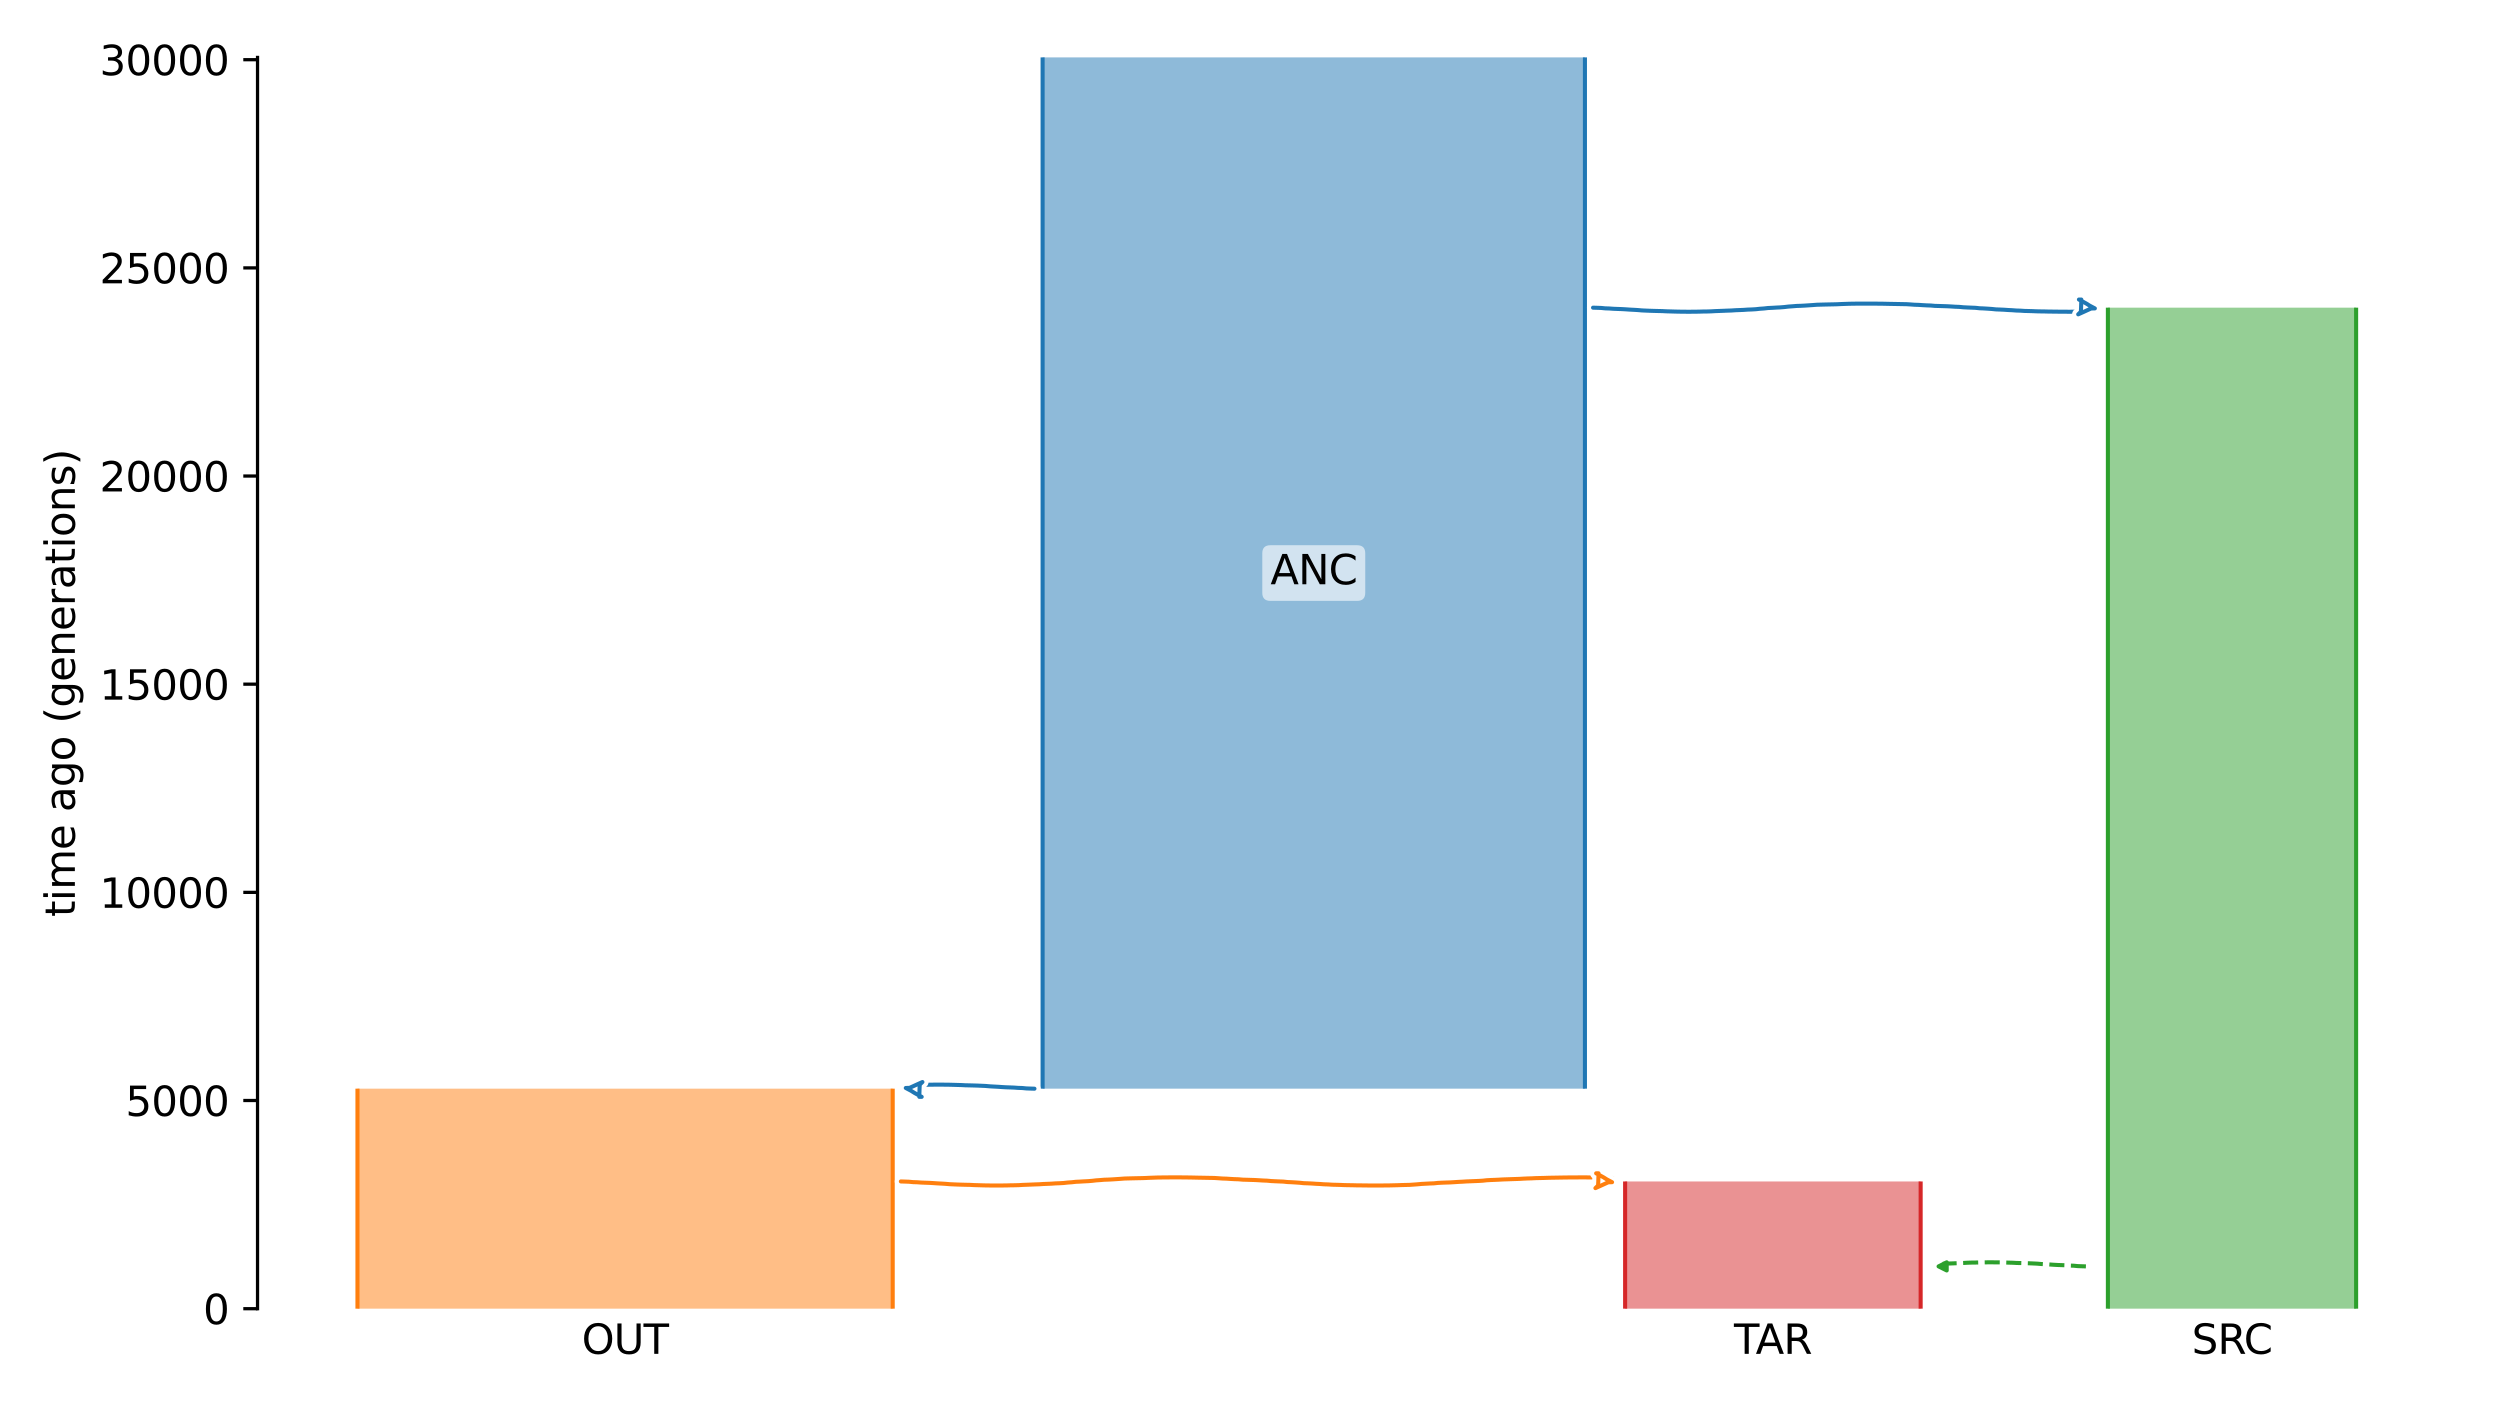 <?xml version="1.0" encoding="utf-8" standalone="no"?>
<!DOCTYPE svg PUBLIC "-//W3C//DTD SVG 1.1//EN"
  "http://www.w3.org/Graphics/SVG/1.1/DTD/svg11.dtd">
<svg xmlns:xlink="http://www.w3.org/1999/xlink" width="614.4pt" height="345.6pt" viewBox="0 0 614.4 345.6" xmlns="http://www.w3.org/2000/svg" version="1.1">
 <defs>
  <style type="text/css">*{stroke-linejoin: round; stroke-linecap: butt}</style>
 </defs>
 <g id="figure_1">
  <g id="patch_1">
   <path d="M 0 345.6 
L 614.4 345.6 
L 614.4 0 
L 0 0 
z
" style="fill: #ffffff"/>
  </g>
  <g id="axes_1">
   <g id="patch_2">
    <path d="M 63.291 321.622 
L 603.6 321.622 
L 603.6 14.112 
L 63.291 14.112 
z
" style="fill: #ffffff"/>
   </g>
   <path d="M 512.631 311.227 
L 511.631 311.195 
L 510.631 311.158 
L 509.631 311.06 
L 508.631 311.028 
L 507.631 310.954 
L 506.631 310.916 
L 505.631 310.88 
L 504.631 310.823 
L 503.631 310.752 
L 502.631 310.7 
L 501.631 310.641 
L 500.631 310.553 
L 499.631 310.507 
L 498.631 310.464 
L 497.631 310.434 
L 496.631 310.408 
L 495.631 310.387 
L 494.631 310.332 
L 493.631 310.304 
L 492.631 310.275 
L 491.631 310.249 
L 490.631 310.238 
L 489.631 310.228 
L 488.631 310.228 
L 487.631 310.238 
L 486.631 310.249 
L 485.631 310.28 
L 484.631 310.292 
L 483.631 310.322 
L 482.631 310.381 
L 481.631 310.419 
L 480.631 310.458 
L 479.631 310.5 
L 478.631 310.533 
L 477.423 310.6 
" clip-path="url(#pa17baeffb1)" style="fill: none; stroke-dasharray: 3.7,1.6; stroke-dashoffset: 0; stroke: #2ca02c"/>
   <g id="patch_3">
    <path d="M 256.23 14.112 
L 256.23 267.558 
M 389.512 14.112 
L 389.512 267.558 
" clip-path="url(#pa17baeffb1)" style="fill: none; stroke: #ffffff; stroke-width: 3; stroke-linejoin: miter"/>
    <path d="M 256.23 14.112 
L 256.23 267.558 
M 389.512 14.112 
L 389.512 267.558 
" clip-path="url(#pa17baeffb1)" style="fill: none; stroke: #1f77b4; stroke-linejoin: miter"/>
    <g id="PolyCollection_1">
     <path d="M 389.512 14.112 
L 256.23 14.112 
L 256.23 267.558 
L 389.512 267.558 
L 389.512 267.558 
L 389.512 14.112 
z
" clip-path="url(#pa17baeffb1)" style="fill: #1f77b4; fill-opacity: 0.5"/>
    </g>
    <g id="patch_4">
     <path d="M 87.85 267.558 
L 87.85 321.622 
M 219.393 267.558 
L 219.393 321.622 
" clip-path="url(#pa17baeffb1)" style="fill: none; stroke: #ffffff; stroke-width: 3; stroke-linejoin: miter"/>
     <path d="M 87.85 267.558 
L 87.85 321.622 
M 219.393 267.558 
L 219.393 321.622 
" clip-path="url(#pa17baeffb1)" style="fill: none; stroke: #ff7f0e; stroke-linejoin: miter"/>
     <g id="PolyCollection_2">
      <path d="M 219.393 267.558 
L 87.85 267.558 
L 87.85 321.622 
L 219.393 321.622 
L 219.393 321.622 
L 219.393 267.558 
z
" clip-path="url(#pa17baeffb1)" style="fill: #ff7f0e; fill-opacity: 0.5"/>
     </g>
     <g id="patch_5">
      <path d="M 518.034 75.614 
L 518.034 321.622 
M 579.04 75.614 
L 579.04 321.622 
" clip-path="url(#pa17baeffb1)" style="fill: none; stroke: #ffffff; stroke-width: 3; stroke-linejoin: miter"/>
      <path d="M 518.034 75.614 
L 518.034 321.622 
M 579.04 75.614 
L 579.04 321.622 
" clip-path="url(#pa17baeffb1)" style="fill: none; stroke: #2ca02c; stroke-linejoin: miter"/>
      <g id="PolyCollection_3">
       <path d="M 579.04 75.614 
L 518.034 75.614 
L 518.034 321.622 
L 579.04 321.622 
L 579.04 321.622 
L 579.04 75.614 
z
" clip-path="url(#pa17baeffb1)" style="fill: #2ca02c; fill-opacity: 0.5"/>
      </g>
      <g id="patch_6">
       <path d="M 399.389 290.354 
L 399.389 321.622 
M 472.019 290.354 
L 472.019 321.622 
" clip-path="url(#pa17baeffb1)" style="fill: none; stroke: #ffffff; stroke-width: 3; stroke-linejoin: miter"/>
       <path d="M 399.389 290.354 
L 399.389 321.622 
M 472.019 290.354 
L 472.019 321.622 
" clip-path="url(#pa17baeffb1)" style="fill: none; stroke: #d62728; stroke-linejoin: miter"/>
       <g id="PolyCollection_4">
        <path d="M 472.019 290.354 
L 399.389 290.354 
L 399.389 321.622 
L 472.019 321.622 
L 472.019 321.622 
L 472.019 290.354 
z
" clip-path="url(#pa17baeffb1)" style="fill: #d62728; fill-opacity: 0.5"/>
       </g>
       <g id="matplotlib.axis_1">
        <g id="xtick_1">
         <g id="line2d_1"/>
         <g id="text_1">
          <!-- OUT -->
          <g transform="translate(142.972 332.72) scale(0.1 -0.1)">
           <defs>
            <path id="DejaVuSans-4f" d="M 2522 4238 
Q 1834 4238 1429 3725 
Q 1025 3213 1025 2328 
Q 1025 1447 1429 934 
Q 1834 422 2522 422 
Q 3209 422 3611 934 
Q 4013 1447 4013 2328 
Q 4013 3213 3611 3725 
Q 3209 4238 2522 4238 
z
M 2522 4750 
Q 3503 4750 4090 4092 
Q 4678 3434 4678 2328 
Q 4678 1225 4090 567 
Q 3503 -91 2522 -91 
Q 1538 -91 948 565 
Q 359 1222 359 2328 
Q 359 3434 948 4092 
Q 1538 4750 2522 4750 
z
" transform="scale(0.016)"/>
            <path id="DejaVuSans-55" d="M 556 4666 
L 1191 4666 
L 1191 1831 
Q 1191 1081 1462 751 
Q 1734 422 2344 422 
Q 2950 422 3222 751 
Q 3494 1081 3494 1831 
L 3494 4666 
L 4128 4666 
L 4128 1753 
Q 4128 841 3676 375 
Q 3225 -91 2344 -91 
Q 1459 -91 1007 375 
Q 556 841 556 1753 
L 556 4666 
z
" transform="scale(0.016)"/>
            <path id="DejaVuSans-54" d="M -19 4666 
L 3928 4666 
L 3928 4134 
L 2272 4134 
L 2272 0 
L 1638 0 
L 1638 4134 
L -19 4134 
L -19 4666 
z
" transform="scale(0.016)"/>
           </defs>
           <use xlink:href="#DejaVuSans-4f"/>
           <use xlink:href="#DejaVuSans-55" x="78.711"/>
           <use xlink:href="#DejaVuSans-54" x="151.904"/>
          </g>
         </g>
        </g>
        <g id="xtick_2">
         <g id="line2d_2"/>
         <g id="text_2">
          <!-- SRC -->
          <g transform="translate(538.648 332.72) scale(0.1 -0.1)">
           <defs>
            <path id="DejaVuSans-53" d="M 3425 4513 
L 3425 3897 
Q 3066 4069 2747 4153 
Q 2428 4238 2131 4238 
Q 1616 4238 1336 4038 
Q 1056 3838 1056 3469 
Q 1056 3159 1242 3001 
Q 1428 2844 1947 2747 
L 2328 2669 
Q 3034 2534 3370 2195 
Q 3706 1856 3706 1288 
Q 3706 609 3251 259 
Q 2797 -91 1919 -91 
Q 1588 -91 1214 -16 
Q 841 59 441 206 
L 441 856 
Q 825 641 1194 531 
Q 1563 422 1919 422 
Q 2459 422 2753 634 
Q 3047 847 3047 1241 
Q 3047 1584 2836 1778 
Q 2625 1972 2144 2069 
L 1759 2144 
Q 1053 2284 737 2584 
Q 422 2884 422 3419 
Q 422 4038 858 4394 
Q 1294 4750 2059 4750 
Q 2388 4750 2728 4690 
Q 3069 4631 3425 4513 
z
" transform="scale(0.016)"/>
            <path id="DejaVuSans-52" d="M 2841 2188 
Q 3044 2119 3236 1894 
Q 3428 1669 3622 1275 
L 4263 0 
L 3584 0 
L 2988 1197 
Q 2756 1666 2539 1819 
Q 2322 1972 1947 1972 
L 1259 1972 
L 1259 0 
L 628 0 
L 628 4666 
L 2053 4666 
Q 2853 4666 3247 4331 
Q 3641 3997 3641 3322 
Q 3641 2881 3436 2590 
Q 3231 2300 2841 2188 
z
M 1259 4147 
L 1259 2491 
L 2053 2491 
Q 2509 2491 2742 2702 
Q 2975 2913 2975 3322 
Q 2975 3731 2742 3939 
Q 2509 4147 2053 4147 
L 1259 4147 
z
" transform="scale(0.016)"/>
            <path id="DejaVuSans-43" d="M 4122 4306 
L 4122 3641 
Q 3803 3938 3442 4084 
Q 3081 4231 2675 4231 
Q 1875 4231 1450 3742 
Q 1025 3253 1025 2328 
Q 1025 1406 1450 917 
Q 1875 428 2675 428 
Q 3081 428 3442 575 
Q 3803 722 4122 1019 
L 4122 359 
Q 3791 134 3420 21 
Q 3050 -91 2638 -91 
Q 1578 -91 968 557 
Q 359 1206 359 2328 
Q 359 3453 968 4101 
Q 1578 4750 2638 4750 
Q 3056 4750 3426 4639 
Q 3797 4528 4122 4306 
z
" transform="scale(0.016)"/>
           </defs>
           <use xlink:href="#DejaVuSans-53"/>
           <use xlink:href="#DejaVuSans-52" x="63.477"/>
           <use xlink:href="#DejaVuSans-43" x="127.959"/>
          </g>
         </g>
        </g>
        <g id="xtick_3">
         <g id="line2d_3"/>
         <g id="text_3">
          <!-- TAR -->
          <g transform="translate(426.143 332.72) scale(0.1 -0.1)">
           <defs>
            <path id="DejaVuSans-41" d="M 2188 4044 
L 1331 1722 
L 3047 1722 
L 2188 4044 
z
M 1831 4666 
L 2547 4666 
L 4325 0 
L 3669 0 
L 3244 1197 
L 1141 1197 
L 716 0 
L 50 0 
L 1831 4666 
z
" transform="scale(0.016)"/>
           </defs>
           <use xlink:href="#DejaVuSans-54"/>
           <use xlink:href="#DejaVuSans-41" x="53.334"/>
           <use xlink:href="#DejaVuSans-52" x="121.742"/>
          </g>
         </g>
        </g>
       </g>
       <g id="matplotlib.axis_2">
        <g id="ytick_1">
         <g id="line2d_4">
          <defs>
           <path id="mc7b72ada3c" d="M 0 0 
L -3.5 0 
" style="stroke: #000000; stroke-width: 0.8"/>
          </defs>
          <g>
           <use xlink:href="#mc7b72ada3c" x="63.291" y="321.622" style="stroke: #000000; stroke-width: 0.8"/>
          </g>
         </g>
         <g id="text_4">
          <!-- 0 -->
          <g transform="translate(49.928 325.421) scale(0.1 -0.1)">
           <defs>
            <path id="DejaVuSans-30" d="M 2034 4250 
Q 1547 4250 1301 3770 
Q 1056 3291 1056 2328 
Q 1056 1369 1301 889 
Q 1547 409 2034 409 
Q 2525 409 2770 889 
Q 3016 1369 3016 2328 
Q 3016 3291 2770 3770 
Q 2525 4250 2034 4250 
z
M 2034 4750 
Q 2819 4750 3233 4129 
Q 3647 3509 3647 2328 
Q 3647 1150 3233 529 
Q 2819 -91 2034 -91 
Q 1250 -91 836 529 
Q 422 1150 422 2328 
Q 422 3509 836 4129 
Q 1250 4750 2034 4750 
z
" transform="scale(0.016)"/>
           </defs>
           <use xlink:href="#DejaVuSans-30"/>
          </g>
         </g>
        </g>
        <g id="ytick_2">
         <g id="line2d_5">
          <g>
           <use xlink:href="#mc7b72ada3c" x="63.291" y="270.464" style="stroke: #000000; stroke-width: 0.8"/>
          </g>
         </g>
         <g id="text_5">
          <!-- 5000 -->
          <g transform="translate(30.841 274.263) scale(0.1 -0.1)">
           <defs>
            <path id="DejaVuSans-35" d="M 691 4666 
L 3169 4666 
L 3169 4134 
L 1269 4134 
L 1269 2991 
Q 1406 3038 1543 3061 
Q 1681 3084 1819 3084 
Q 2600 3084 3056 2656 
Q 3513 2228 3513 1497 
Q 3513 744 3044 326 
Q 2575 -91 1722 -91 
Q 1428 -91 1123 -41 
Q 819 9 494 109 
L 494 744 
Q 775 591 1075 516 
Q 1375 441 1709 441 
Q 2250 441 2565 725 
Q 2881 1009 2881 1497 
Q 2881 1984 2565 2268 
Q 2250 2553 1709 2553 
Q 1456 2553 1204 2497 
Q 953 2441 691 2322 
L 691 4666 
z
" transform="scale(0.016)"/>
           </defs>
           <use xlink:href="#DejaVuSans-35"/>
           <use xlink:href="#DejaVuSans-30" x="63.623"/>
           <use xlink:href="#DejaVuSans-30" x="127.246"/>
           <use xlink:href="#DejaVuSans-30" x="190.869"/>
          </g>
         </g>
        </g>
        <g id="ytick_3">
         <g id="line2d_6">
          <g>
           <use xlink:href="#mc7b72ada3c" x="63.291" y="219.306" style="stroke: #000000; stroke-width: 0.8"/>
          </g>
         </g>
         <g id="text_6">
          <!-- 10000 -->
          <g transform="translate(24.478 223.105) scale(0.1 -0.1)">
           <defs>
            <path id="DejaVuSans-31" d="M 794 531 
L 1825 531 
L 1825 4091 
L 703 3866 
L 703 4441 
L 1819 4666 
L 2450 4666 
L 2450 531 
L 3481 531 
L 3481 0 
L 794 0 
L 794 531 
z
" transform="scale(0.016)"/>
           </defs>
           <use xlink:href="#DejaVuSans-31"/>
           <use xlink:href="#DejaVuSans-30" x="63.623"/>
           <use xlink:href="#DejaVuSans-30" x="127.246"/>
           <use xlink:href="#DejaVuSans-30" x="190.869"/>
           <use xlink:href="#DejaVuSans-30" x="254.492"/>
          </g>
         </g>
        </g>
        <g id="ytick_4">
         <g id="line2d_7">
          <g>
           <use xlink:href="#mc7b72ada3c" x="63.291" y="168.148" style="stroke: #000000; stroke-width: 0.8"/>
          </g>
         </g>
         <g id="text_7">
          <!-- 15000 -->
          <g transform="translate(24.478 171.948) scale(0.1 -0.1)">
           <use xlink:href="#DejaVuSans-31"/>
           <use xlink:href="#DejaVuSans-35" x="63.623"/>
           <use xlink:href="#DejaVuSans-30" x="127.246"/>
           <use xlink:href="#DejaVuSans-30" x="190.869"/>
           <use xlink:href="#DejaVuSans-30" x="254.492"/>
          </g>
         </g>
        </g>
        <g id="ytick_5">
         <g id="line2d_8">
          <g>
           <use xlink:href="#mc7b72ada3c" x="63.291" y="116.991" style="stroke: #000000; stroke-width: 0.8"/>
          </g>
         </g>
         <g id="text_8">
          <!-- 20000 -->
          <g transform="translate(24.478 120.79) scale(0.1 -0.1)">
           <defs>
            <path id="DejaVuSans-32" d="M 1228 531 
L 3431 531 
L 3431 0 
L 469 0 
L 469 531 
Q 828 903 1448 1529 
Q 2069 2156 2228 2338 
Q 2531 2678 2651 2914 
Q 2772 3150 2772 3378 
Q 2772 3750 2511 3984 
Q 2250 4219 1831 4219 
Q 1534 4219 1204 4116 
Q 875 4013 500 3803 
L 500 4441 
Q 881 4594 1212 4672 
Q 1544 4750 1819 4750 
Q 2544 4750 2975 4387 
Q 3406 4025 3406 3419 
Q 3406 3131 3298 2873 
Q 3191 2616 2906 2266 
Q 2828 2175 2409 1742 
Q 1991 1309 1228 531 
z
" transform="scale(0.016)"/>
           </defs>
           <use xlink:href="#DejaVuSans-32"/>
           <use xlink:href="#DejaVuSans-30" x="63.623"/>
           <use xlink:href="#DejaVuSans-30" x="127.246"/>
           <use xlink:href="#DejaVuSans-30" x="190.869"/>
           <use xlink:href="#DejaVuSans-30" x="254.492"/>
          </g>
         </g>
        </g>
        <g id="ytick_6">
         <g id="line2d_9">
          <g>
           <use xlink:href="#mc7b72ada3c" x="63.291" y="65.833" style="stroke: #000000; stroke-width: 0.8"/>
          </g>
         </g>
         <g id="text_9">
          <!-- 25000 -->
          <g transform="translate(24.478 69.632) scale(0.1 -0.1)">
           <use xlink:href="#DejaVuSans-32"/>
           <use xlink:href="#DejaVuSans-35" x="63.623"/>
           <use xlink:href="#DejaVuSans-30" x="127.246"/>
           <use xlink:href="#DejaVuSans-30" x="190.869"/>
           <use xlink:href="#DejaVuSans-30" x="254.492"/>
          </g>
         </g>
        </g>
        <g id="ytick_7">
         <g id="line2d_10">
          <g>
           <use xlink:href="#mc7b72ada3c" x="63.291" y="14.675" style="stroke: #000000; stroke-width: 0.8"/>
          </g>
         </g>
         <g id="text_10">
          <!-- 30000 -->
          <g transform="translate(24.478 18.474) scale(0.1 -0.1)">
           <defs>
            <path id="DejaVuSans-33" d="M 2597 2516 
Q 3050 2419 3304 2112 
Q 3559 1806 3559 1356 
Q 3559 666 3084 287 
Q 2609 -91 1734 -91 
Q 1441 -91 1130 -33 
Q 819 25 488 141 
L 488 750 
Q 750 597 1062 519 
Q 1375 441 1716 441 
Q 2309 441 2620 675 
Q 2931 909 2931 1356 
Q 2931 1769 2642 2001 
Q 2353 2234 1838 2234 
L 1294 2234 
L 1294 2753 
L 1863 2753 
Q 2328 2753 2575 2939 
Q 2822 3125 2822 3475 
Q 2822 3834 2567 4026 
Q 2313 4219 1838 4219 
Q 1578 4219 1281 4162 
Q 984 4106 628 3988 
L 628 4550 
Q 988 4650 1302 4700 
Q 1616 4750 1894 4750 
Q 2613 4750 3031 4423 
Q 3450 4097 3450 3541 
Q 3450 3153 3228 2886 
Q 3006 2619 2597 2516 
z
" transform="scale(0.016)"/>
           </defs>
           <use xlink:href="#DejaVuSans-33"/>
           <use xlink:href="#DejaVuSans-30" x="63.623"/>
           <use xlink:href="#DejaVuSans-30" x="127.246"/>
           <use xlink:href="#DejaVuSans-30" x="190.869"/>
           <use xlink:href="#DejaVuSans-30" x="254.492"/>
          </g>
         </g>
        </g>
        <g id="text_11">
         <!-- time ago (generations) -->
         <g transform="translate(18.398 225.338) rotate(-90) scale(0.1 -0.1)">
          <defs>
           <path id="DejaVuSans-74" d="M 1172 4494 
L 1172 3500 
L 2356 3500 
L 2356 3053 
L 1172 3053 
L 1172 1153 
Q 1172 725 1289 603 
Q 1406 481 1766 481 
L 2356 481 
L 2356 0 
L 1766 0 
Q 1100 0 847 248 
Q 594 497 594 1153 
L 594 3053 
L 172 3053 
L 172 3500 
L 594 3500 
L 594 4494 
L 1172 4494 
z
" transform="scale(0.016)"/>
           <path id="DejaVuSans-69" d="M 603 3500 
L 1178 3500 
L 1178 0 
L 603 0 
L 603 3500 
z
M 603 4863 
L 1178 4863 
L 1178 4134 
L 603 4134 
L 603 4863 
z
" transform="scale(0.016)"/>
           <path id="DejaVuSans-6d" d="M 3328 2828 
Q 3544 3216 3844 3400 
Q 4144 3584 4550 3584 
Q 5097 3584 5394 3201 
Q 5691 2819 5691 2113 
L 5691 0 
L 5113 0 
L 5113 2094 
Q 5113 2597 4934 2840 
Q 4756 3084 4391 3084 
Q 3944 3084 3684 2787 
Q 3425 2491 3425 1978 
L 3425 0 
L 2847 0 
L 2847 2094 
Q 2847 2600 2669 2842 
Q 2491 3084 2119 3084 
Q 1678 3084 1418 2786 
Q 1159 2488 1159 1978 
L 1159 0 
L 581 0 
L 581 3500 
L 1159 3500 
L 1159 2956 
Q 1356 3278 1631 3431 
Q 1906 3584 2284 3584 
Q 2666 3584 2933 3390 
Q 3200 3197 3328 2828 
z
" transform="scale(0.016)"/>
           <path id="DejaVuSans-65" d="M 3597 1894 
L 3597 1613 
L 953 1613 
Q 991 1019 1311 708 
Q 1631 397 2203 397 
Q 2534 397 2845 478 
Q 3156 559 3463 722 
L 3463 178 
Q 3153 47 2828 -22 
Q 2503 -91 2169 -91 
Q 1331 -91 842 396 
Q 353 884 353 1716 
Q 353 2575 817 3079 
Q 1281 3584 2069 3584 
Q 2775 3584 3186 3129 
Q 3597 2675 3597 1894 
z
M 3022 2063 
Q 3016 2534 2758 2815 
Q 2500 3097 2075 3097 
Q 1594 3097 1305 2825 
Q 1016 2553 972 2059 
L 3022 2063 
z
" transform="scale(0.016)"/>
           <path id="DejaVuSans-20" transform="scale(0.016)"/>
           <path id="DejaVuSans-61" d="M 2194 1759 
Q 1497 1759 1228 1600 
Q 959 1441 959 1056 
Q 959 750 1161 570 
Q 1363 391 1709 391 
Q 2188 391 2477 730 
Q 2766 1069 2766 1631 
L 2766 1759 
L 2194 1759 
z
M 3341 1997 
L 3341 0 
L 2766 0 
L 2766 531 
Q 2569 213 2275 61 
Q 1981 -91 1556 -91 
Q 1019 -91 701 211 
Q 384 513 384 1019 
Q 384 1609 779 1909 
Q 1175 2209 1959 2209 
L 2766 2209 
L 2766 2266 
Q 2766 2663 2505 2880 
Q 2244 3097 1772 3097 
Q 1472 3097 1187 3025 
Q 903 2953 641 2809 
L 641 3341 
Q 956 3463 1253 3523 
Q 1550 3584 1831 3584 
Q 2591 3584 2966 3190 
Q 3341 2797 3341 1997 
z
" transform="scale(0.016)"/>
           <path id="DejaVuSans-67" d="M 2906 1791 
Q 2906 2416 2648 2759 
Q 2391 3103 1925 3103 
Q 1463 3103 1205 2759 
Q 947 2416 947 1791 
Q 947 1169 1205 825 
Q 1463 481 1925 481 
Q 2391 481 2648 825 
Q 2906 1169 2906 1791 
z
M 3481 434 
Q 3481 -459 3084 -895 
Q 2688 -1331 1869 -1331 
Q 1566 -1331 1297 -1286 
Q 1028 -1241 775 -1147 
L 775 -588 
Q 1028 -725 1275 -790 
Q 1522 -856 1778 -856 
Q 2344 -856 2625 -561 
Q 2906 -266 2906 331 
L 2906 616 
Q 2728 306 2450 153 
Q 2172 0 1784 0 
Q 1141 0 747 490 
Q 353 981 353 1791 
Q 353 2603 747 3093 
Q 1141 3584 1784 3584 
Q 2172 3584 2450 3431 
Q 2728 3278 2906 2969 
L 2906 3500 
L 3481 3500 
L 3481 434 
z
" transform="scale(0.016)"/>
           <path id="DejaVuSans-6f" d="M 1959 3097 
Q 1497 3097 1228 2736 
Q 959 2375 959 1747 
Q 959 1119 1226 758 
Q 1494 397 1959 397 
Q 2419 397 2687 759 
Q 2956 1122 2956 1747 
Q 2956 2369 2687 2733 
Q 2419 3097 1959 3097 
z
M 1959 3584 
Q 2709 3584 3137 3096 
Q 3566 2609 3566 1747 
Q 3566 888 3137 398 
Q 2709 -91 1959 -91 
Q 1206 -91 779 398 
Q 353 888 353 1747 
Q 353 2609 779 3096 
Q 1206 3584 1959 3584 
z
" transform="scale(0.016)"/>
           <path id="DejaVuSans-28" d="M 1984 4856 
Q 1566 4138 1362 3434 
Q 1159 2731 1159 2009 
Q 1159 1288 1364 580 
Q 1569 -128 1984 -844 
L 1484 -844 
Q 1016 -109 783 600 
Q 550 1309 550 2009 
Q 550 2706 781 3412 
Q 1013 4119 1484 4856 
L 1984 4856 
z
" transform="scale(0.016)"/>
           <path id="DejaVuSans-6e" d="M 3513 2113 
L 3513 0 
L 2938 0 
L 2938 2094 
Q 2938 2591 2744 2837 
Q 2550 3084 2163 3084 
Q 1697 3084 1428 2787 
Q 1159 2491 1159 1978 
L 1159 0 
L 581 0 
L 581 3500 
L 1159 3500 
L 1159 2956 
Q 1366 3272 1645 3428 
Q 1925 3584 2291 3584 
Q 2894 3584 3203 3211 
Q 3513 2838 3513 2113 
z
" transform="scale(0.016)"/>
           <path id="DejaVuSans-72" d="M 2631 2963 
Q 2534 3019 2420 3045 
Q 2306 3072 2169 3072 
Q 1681 3072 1420 2755 
Q 1159 2438 1159 1844 
L 1159 0 
L 581 0 
L 581 3500 
L 1159 3500 
L 1159 2956 
Q 1341 3275 1631 3429 
Q 1922 3584 2338 3584 
Q 2397 3584 2469 3576 
Q 2541 3569 2628 3553 
L 2631 2963 
z
" transform="scale(0.016)"/>
           <path id="DejaVuSans-73" d="M 2834 3397 
L 2834 2853 
Q 2591 2978 2328 3040 
Q 2066 3103 1784 3103 
Q 1356 3103 1142 2972 
Q 928 2841 928 2578 
Q 928 2378 1081 2264 
Q 1234 2150 1697 2047 
L 1894 2003 
Q 2506 1872 2764 1633 
Q 3022 1394 3022 966 
Q 3022 478 2636 193 
Q 2250 -91 1575 -91 
Q 1294 -91 989 -36 
Q 684 19 347 128 
L 347 722 
Q 666 556 975 473 
Q 1284 391 1588 391 
Q 1994 391 2212 530 
Q 2431 669 2431 922 
Q 2431 1156 2273 1281 
Q 2116 1406 1581 1522 
L 1381 1569 
Q 847 1681 609 1914 
Q 372 2147 372 2553 
Q 372 3047 722 3315 
Q 1072 3584 1716 3584 
Q 2034 3584 2315 3537 
Q 2597 3491 2834 3397 
z
" transform="scale(0.016)"/>
           <path id="DejaVuSans-29" d="M 513 4856 
L 1013 4856 
Q 1481 4119 1714 3412 
Q 1947 2706 1947 2009 
Q 1947 1309 1714 600 
Q 1481 -109 1013 -844 
L 513 -844 
Q 928 -128 1133 580 
Q 1338 1288 1338 2009 
Q 1338 2731 1133 3434 
Q 928 4138 513 4856 
z
" transform="scale(0.016)"/>
          </defs>
          <use xlink:href="#DejaVuSans-74"/>
          <use xlink:href="#DejaVuSans-69" x="39.209"/>
          <use xlink:href="#DejaVuSans-6d" x="66.992"/>
          <use xlink:href="#DejaVuSans-65" x="164.404"/>
          <use xlink:href="#DejaVuSans-20" x="225.928"/>
          <use xlink:href="#DejaVuSans-61" x="257.715"/>
          <use xlink:href="#DejaVuSans-67" x="318.994"/>
          <use xlink:href="#DejaVuSans-6f" x="382.471"/>
          <use xlink:href="#DejaVuSans-20" x="443.652"/>
          <use xlink:href="#DejaVuSans-28" x="475.439"/>
          <use xlink:href="#DejaVuSans-67" x="514.453"/>
          <use xlink:href="#DejaVuSans-65" x="577.93"/>
          <use xlink:href="#DejaVuSans-6e" x="639.453"/>
          <use xlink:href="#DejaVuSans-65" x="702.832"/>
          <use xlink:href="#DejaVuSans-72" x="764.355"/>
          <use xlink:href="#DejaVuSans-61" x="805.469"/>
          <use xlink:href="#DejaVuSans-74" x="866.748"/>
          <use xlink:href="#DejaVuSans-69" x="905.957"/>
          <use xlink:href="#DejaVuSans-6f" x="933.74"/>
          <use xlink:href="#DejaVuSans-6e" x="994.922"/>
          <use xlink:href="#DejaVuSans-73" x="1058.301"/>
          <use xlink:href="#DejaVuSans-29" x="1110.4"/>
         </g>
        </g>
       </g>
       <g id="patch_7">
        <path d="M 254.229 267.558 
L 253.229 267.527 
L 252.229 267.49 
L 251.229 267.392 
L 250.229 267.36 
L 249.229 267.286 
L 248.229 267.247 
L 247.229 267.212 
L 246.229 267.154 
L 245.229 267.084 
L 244.229 267.032 
L 243.229 266.973 
L 242.229 266.885 
L 241.229 266.839 
L 240.229 266.796 
L 239.229 266.766 
L 238.229 266.74 
L 237.229 266.718 
L 236.229 266.664 
L 235.229 266.636 
L 234.229 266.606 
L 233.229 266.581 
L 232.229 266.57 
L 231.229 266.56 
L 230.229 266.56 
L 229.229 266.569 
L 228.229 266.581 
L 227.229 266.612 
L 226.229 266.623 
L 225.229 266.653 
L 224.229 266.713 
L 222.514 266.75 
" clip-path="url(#pa17baeffb1)" style="fill: none; stroke: #ffffff; stroke-width: 3; stroke-linecap: round"/>
        <path d="M 254.229 267.558 
L 253.229 267.527 
L 252.229 267.49 
L 251.229 267.392 
L 250.229 267.36 
L 249.229 267.286 
L 248.229 267.247 
L 247.229 267.212 
L 246.229 267.154 
L 245.229 267.084 
L 244.229 267.032 
L 243.229 266.973 
L 242.229 266.885 
L 241.229 266.839 
L 240.229 266.796 
L 239.229 266.766 
L 238.229 266.74 
L 237.229 266.718 
L 236.229 266.664 
L 235.229 266.636 
L 234.229 266.606 
L 233.229 266.581 
L 232.229 266.57 
L 231.229 266.56 
L 230.229 266.56 
L 229.229 266.569 
L 228.229 266.581 
L 227.229 266.612 
L 226.229 266.623 
L 225.229 266.653 
L 224.229 266.713 
L 222.514 266.75 
" clip-path="url(#pa17baeffb1)" style="fill: none; stroke: #1f77b4; stroke-linecap: round"/>
        <path d="M 226.514 269.558 
L 225.633 269.083 
L 224.755 268.603 
L 223.905 268.068 
L 222.603 267.381 
L 223.53 267.355 
L 224.442 266.942 
L 225.352 266.526 
L 226.694 265.92 
L 226.039 266.558 
L 225.987 267.558 
L 225.928 269.558 
z
" clip-path="url(#pa17baeffb1)" style="fill: #ffffff; stroke: #ffffff; stroke-width: 3; stroke-linecap: round"/>
        <path d="M 226.514 269.558 
L 225.633 269.083 
L 224.755 268.603 
L 223.905 268.068 
L 222.603 267.381 
L 223.53 267.355 
L 224.442 266.942 
L 225.352 266.526 
L 226.694 265.92 
L 226.039 266.558 
L 225.987 267.558 
L 225.928 269.558 
z
" clip-path="url(#pa17baeffb1)" style="fill: #ffffff; stroke: #1f77b4; stroke-linecap: round"/>
        <g id="patch_8">
         <path d="M 391.509 75.614 
L 392.509 75.646 
L 393.509 75.683 
L 394.509 75.78 
L 395.509 75.813 
L 396.509 75.886 
L 397.509 75.925 
L 398.509 75.96 
L 399.509 76.018 
L 400.509 76.088 
L 401.509 76.14 
L 402.509 76.199 
L 403.509 76.288 
L 404.509 76.334 
L 405.509 76.376 
L 406.509 76.407 
L 407.509 76.433 
L 408.509 76.454 
L 409.509 76.508 
L 410.509 76.536 
L 411.509 76.566 
L 412.509 76.591 
L 413.509 76.603 
L 414.509 76.613 
L 415.509 76.613 
L 416.509 76.603 
L 417.509 76.591 
L 418.509 76.56 
L 419.509 76.549 
L 420.509 76.519 
L 421.509 76.459 
L 422.509 76.422 
L 423.509 76.383 
L 424.509 76.341 
L 425.509 76.308 
L 426.509 76.24 
L 427.509 76.201 
L 428.509 76.159 
L 429.509 76.088 
L 430.509 76.052 
L 431.509 75.993 
L 432.509 75.882 
L 433.509 75.812 
L 434.509 75.699 
L 435.509 75.653 
L 436.509 75.592 
L 437.509 75.543 
L 438.509 75.462 
L 439.509 75.344 
L 440.509 75.274 
L 441.509 75.19 
L 442.509 75.157 
L 443.509 75.106 
L 444.509 75.038 
L 445.509 74.971 
L 446.509 74.894 
L 447.509 74.867 
L 448.509 74.841 
L 449.509 74.818 
L 450.509 74.798 
L 451.509 74.772 
L 452.509 74.722 
L 453.509 74.687 
L 454.509 74.651 
L 455.509 74.636 
L 456.509 74.62 
L 457.509 74.617 
L 458.509 74.614 
L 459.509 74.615 
L 460.509 74.617 
L 461.509 74.63 
L 462.509 74.638 
L 463.509 74.66 
L 464.509 74.683 
L 465.509 74.7 
L 466.509 74.719 
L 467.509 74.739 
L 468.509 74.756 
L 469.509 74.819 
L 470.509 74.894 
L 471.509 74.926 
L 472.509 74.994 
L 473.509 75.048 
L 474.509 75.082 
L 475.509 75.172 
L 476.509 75.2 
L 477.509 75.232 
L 478.509 75.263 
L 479.509 75.318 
L 480.509 75.382 
L 481.509 75.42 
L 482.509 75.516 
L 483.509 75.566 
L 484.509 75.61 
L 485.509 75.65 
L 486.509 75.758 
L 487.509 75.8 
L 488.509 75.862 
L 489.509 75.932 
L 490.509 76.036 
L 491.509 76.073 
L 492.509 76.119 
L 493.509 76.188 
L 494.509 76.237 
L 495.509 76.314 
L 496.509 76.345 
L 497.509 76.414 
L 498.509 76.438 
L 499.509 76.467 
L 500.509 76.509 
L 501.509 76.53 
L 502.509 76.544 
L 503.509 76.571 
L 504.509 76.58 
L 505.509 76.593 
L 506.509 76.604 
L 507.509 76.609 
L 508.509 76.614 
L 509.509 76.609 
L 510.509 76.595 
L 511.509 76.588 
L 512.509 76.563 
L 513.509 76.539 
L 514.92 76.503 
" clip-path="url(#pa17baeffb1)" style="fill: none; stroke: #ffffff; stroke-width: 3; stroke-linecap: round"/>
         <path d="M 391.509 75.614 
L 392.509 75.646 
L 393.509 75.683 
L 394.509 75.78 
L 395.509 75.813 
L 396.509 75.886 
L 397.509 75.925 
L 398.509 75.96 
L 399.509 76.018 
L 400.509 76.088 
L 401.509 76.14 
L 402.509 76.199 
L 403.509 76.288 
L 404.509 76.334 
L 405.509 76.376 
L 406.509 76.407 
L 407.509 76.433 
L 408.509 76.454 
L 409.509 76.508 
L 410.509 76.536 
L 411.509 76.566 
L 412.509 76.591 
L 413.509 76.603 
L 414.509 76.613 
L 415.509 76.613 
L 416.509 76.603 
L 417.509 76.591 
L 418.509 76.56 
L 419.509 76.549 
L 420.509 76.519 
L 421.509 76.459 
L 422.509 76.422 
L 423.509 76.383 
L 424.509 76.341 
L 425.509 76.308 
L 426.509 76.24 
L 427.509 76.201 
L 428.509 76.159 
L 429.509 76.088 
L 430.509 76.052 
L 431.509 75.993 
L 432.509 75.882 
L 433.509 75.812 
L 434.509 75.699 
L 435.509 75.653 
L 436.509 75.592 
L 437.509 75.543 
L 438.509 75.462 
L 439.509 75.344 
L 440.509 75.274 
L 441.509 75.19 
L 442.509 75.157 
L 443.509 75.106 
L 444.509 75.038 
L 445.509 74.971 
L 446.509 74.894 
L 447.509 74.867 
L 448.509 74.841 
L 449.509 74.818 
L 450.509 74.798 
L 451.509 74.772 
L 452.509 74.722 
L 453.509 74.687 
L 454.509 74.651 
L 455.509 74.636 
L 456.509 74.62 
L 457.509 74.617 
L 458.509 74.614 
L 459.509 74.615 
L 460.509 74.617 
L 461.509 74.63 
L 462.509 74.638 
L 463.509 74.66 
L 464.509 74.683 
L 465.509 74.7 
L 466.509 74.719 
L 467.509 74.739 
L 468.509 74.756 
L 469.509 74.819 
L 470.509 74.894 
L 471.509 74.926 
L 472.509 74.994 
L 473.509 75.048 
L 474.509 75.082 
L 475.509 75.172 
L 476.509 75.2 
L 477.509 75.232 
L 478.509 75.263 
L 479.509 75.318 
L 480.509 75.382 
L 481.509 75.42 
L 482.509 75.516 
L 483.509 75.566 
L 484.509 75.61 
L 485.509 75.65 
L 486.509 75.758 
L 487.509 75.8 
L 488.509 75.862 
L 489.509 75.932 
L 490.509 76.036 
L 491.509 76.073 
L 492.509 76.119 
L 493.509 76.188 
L 494.509 76.237 
L 495.509 76.314 
L 496.509 76.345 
L 497.509 76.414 
L 498.509 76.438 
L 499.509 76.467 
L 500.509 76.509 
L 501.509 76.53 
L 502.509 76.544 
L 503.509 76.571 
L 504.509 76.58 
L 505.509 76.593 
L 506.509 76.604 
L 507.509 76.609 
L 508.509 76.614 
L 509.509 76.609 
L 510.509 76.595 
L 511.509 76.588 
L 512.509 76.563 
L 513.509 76.539 
L 514.92 76.503 
" clip-path="url(#pa17baeffb1)" style="fill: none; stroke: #1f77b4; stroke-linecap: round"/>
         <path d="M 510.92 73.614 
L 511.8 74.089 
L 512.678 74.57 
L 513.529 75.104 
L 514.831 75.792 
L 513.904 75.818 
L 512.992 76.231 
L 512.082 76.646 
L 510.739 77.253 
L 511.394 76.614 
L 511.446 75.614 
L 511.505 73.614 
z
" clip-path="url(#pa17baeffb1)" style="fill: #ffffff; stroke: #ffffff; stroke-width: 3; stroke-linecap: round"/>
         <path d="M 510.92 73.614 
L 511.8 74.089 
L 512.678 74.57 
L 513.529 75.104 
L 514.831 75.792 
L 513.904 75.818 
L 512.992 76.231 
L 512.082 76.646 
L 510.739 77.253 
L 511.394 76.614 
L 511.446 75.614 
L 511.505 73.614 
z
" clip-path="url(#pa17baeffb1)" style="fill: #ffffff; stroke: #1f77b4; stroke-linecap: round"/>
         <g id="patch_9">
          <path d="M 221.395 290.354 
L 222.395 290.386 
L 223.395 290.423 
L 224.395 290.52 
L 225.395 290.553 
L 226.395 290.626 
L 227.395 290.665 
L 228.395 290.7 
L 229.395 290.758 
L 230.395 290.828 
L 231.395 290.88 
L 232.395 290.94 
L 233.395 291.028 
L 234.395 291.074 
L 235.395 291.116 
L 236.395 291.147 
L 237.395 291.173 
L 238.395 291.194 
L 239.395 291.248 
L 240.395 291.276 
L 241.395 291.306 
L 242.395 291.332 
L 243.395 291.343 
L 244.395 291.353 
L 245.395 291.353 
L 246.395 291.343 
L 247.395 291.331 
L 248.395 291.3 
L 249.395 291.289 
L 250.395 291.259 
L 251.395 291.199 
L 252.395 291.162 
L 253.395 291.123 
L 254.395 291.081 
L 255.395 291.048 
L 256.395 290.98 
L 257.395 290.941 
L 258.395 290.899 
L 259.395 290.828 
L 260.395 290.792 
L 261.395 290.733 
L 262.395 290.622 
L 263.395 290.552 
L 264.395 290.439 
L 265.395 290.393 
L 266.395 290.332 
L 267.395 290.283 
L 268.395 290.202 
L 269.395 290.084 
L 270.395 290.014 
L 271.395 289.93 
L 272.395 289.897 
L 273.395 289.846 
L 274.395 289.778 
L 275.395 289.711 
L 276.395 289.634 
L 277.395 289.607 
L 278.395 289.581 
L 279.395 289.558 
L 280.395 289.538 
L 281.395 289.512 
L 282.395 289.462 
L 283.395 289.427 
L 284.395 289.391 
L 285.395 289.376 
L 286.395 289.36 
L 287.395 289.357 
L 288.395 289.354 
L 289.395 289.355 
L 290.395 289.357 
L 291.395 289.37 
L 292.395 289.378 
L 293.395 289.4 
L 294.395 289.423 
L 295.395 289.44 
L 296.395 289.459 
L 297.395 289.479 
L 298.395 289.496 
L 299.395 289.559 
L 300.395 289.634 
L 301.395 289.666 
L 302.395 289.734 
L 303.395 289.788 
L 304.395 289.822 
L 305.395 289.912 
L 306.395 289.94 
L 307.395 289.972 
L 308.395 290.003 
L 309.395 290.058 
L 310.395 290.122 
L 311.395 290.161 
L 312.395 290.256 
L 313.395 290.306 
L 314.395 290.35 
L 315.395 290.39 
L 316.395 290.498 
L 317.395 290.54 
L 318.395 290.602 
L 319.395 290.672 
L 320.395 290.777 
L 321.395 290.814 
L 322.395 290.859 
L 323.395 290.928 
L 324.395 290.977 
L 325.395 291.054 
L 326.395 291.085 
L 327.395 291.154 
L 328.395 291.178 
L 329.395 291.207 
L 330.395 291.249 
L 331.395 291.27 
L 332.395 291.284 
L 333.395 291.311 
L 334.395 291.32 
L 335.395 291.333 
L 336.395 291.344 
L 337.395 291.349 
L 338.395 291.354 
L 339.395 291.349 
L 340.395 291.335 
L 341.395 291.328 
L 342.395 291.303 
L 343.395 291.279 
L 344.395 291.243 
L 345.395 291.217 
L 346.395 291.195 
L 347.395 291.126 
L 348.395 291.052 
L 349.395 290.958 
L 350.395 290.907 
L 351.395 290.853 
L 352.395 290.817 
L 353.395 290.711 
L 354.395 290.659 
L 355.395 290.622 
L 356.395 290.591 
L 357.395 290.53 
L 358.395 290.463 
L 359.395 290.414 
L 360.395 290.349 
L 361.395 290.31 
L 362.395 290.268 
L 363.395 290.226 
L 364.395 290.167 
L 365.395 290.054 
L 366.395 290.001 
L 367.395 289.962 
L 368.395 289.915 
L 369.395 289.858 
L 370.395 289.825 
L 371.395 289.789 
L 372.395 289.757 
L 373.395 289.723 
L 374.395 289.664 
L 375.395 289.619 
L 376.395 289.59 
L 377.395 289.539 
L 378.395 289.514 
L 379.395 289.493 
L 380.395 289.458 
L 381.395 289.434 
L 382.395 289.42 
L 383.395 289.401 
L 384.395 289.385 
L 385.395 289.373 
L 386.395 289.367 
L 387.395 289.36 
L 388.395 289.355 
L 389.395 289.356 
L 390.395 289.359 
L 391.395 289.37 
L 392.395 289.399 
L 393.395 289.442 
L 394.395 289.463 
L 396.269 289.504 
" clip-path="url(#pa17baeffb1)" style="fill: none; stroke: #ffffff; stroke-width: 3; stroke-linecap: round"/>
          <path d="M 221.395 290.354 
L 222.395 290.386 
L 223.395 290.423 
L 224.395 290.52 
L 225.395 290.553 
L 226.395 290.626 
L 227.395 290.665 
L 228.395 290.7 
L 229.395 290.758 
L 230.395 290.828 
L 231.395 290.88 
L 232.395 290.94 
L 233.395 291.028 
L 234.395 291.074 
L 235.395 291.116 
L 236.395 291.147 
L 237.395 291.173 
L 238.395 291.194 
L 239.395 291.248 
L 240.395 291.276 
L 241.395 291.306 
L 242.395 291.332 
L 243.395 291.343 
L 244.395 291.353 
L 245.395 291.353 
L 246.395 291.343 
L 247.395 291.331 
L 248.395 291.3 
L 249.395 291.289 
L 250.395 291.259 
L 251.395 291.199 
L 252.395 291.162 
L 253.395 291.123 
L 254.395 291.081 
L 255.395 291.048 
L 256.395 290.98 
L 257.395 290.941 
L 258.395 290.899 
L 259.395 290.828 
L 260.395 290.792 
L 261.395 290.733 
L 262.395 290.622 
L 263.395 290.552 
L 264.395 290.439 
L 265.395 290.393 
L 266.395 290.332 
L 267.395 290.283 
L 268.395 290.202 
L 269.395 290.084 
L 270.395 290.014 
L 271.395 289.93 
L 272.395 289.897 
L 273.395 289.846 
L 274.395 289.778 
L 275.395 289.711 
L 276.395 289.634 
L 277.395 289.607 
L 278.395 289.581 
L 279.395 289.558 
L 280.395 289.538 
L 281.395 289.512 
L 282.395 289.462 
L 283.395 289.427 
L 284.395 289.391 
L 285.395 289.376 
L 286.395 289.36 
L 287.395 289.357 
L 288.395 289.354 
L 289.395 289.355 
L 290.395 289.357 
L 291.395 289.37 
L 292.395 289.378 
L 293.395 289.4 
L 294.395 289.423 
L 295.395 289.44 
L 296.395 289.459 
L 297.395 289.479 
L 298.395 289.496 
L 299.395 289.559 
L 300.395 289.634 
L 301.395 289.666 
L 302.395 289.734 
L 303.395 289.788 
L 304.395 289.822 
L 305.395 289.912 
L 306.395 289.94 
L 307.395 289.972 
L 308.395 290.003 
L 309.395 290.058 
L 310.395 290.122 
L 311.395 290.161 
L 312.395 290.256 
L 313.395 290.306 
L 314.395 290.35 
L 315.395 290.39 
L 316.395 290.498 
L 317.395 290.54 
L 318.395 290.602 
L 319.395 290.672 
L 320.395 290.777 
L 321.395 290.814 
L 322.395 290.859 
L 323.395 290.928 
L 324.395 290.977 
L 325.395 291.054 
L 326.395 291.085 
L 327.395 291.154 
L 328.395 291.178 
L 329.395 291.207 
L 330.395 291.249 
L 331.395 291.27 
L 332.395 291.284 
L 333.395 291.311 
L 334.395 291.32 
L 335.395 291.333 
L 336.395 291.344 
L 337.395 291.349 
L 338.395 291.354 
L 339.395 291.349 
L 340.395 291.335 
L 341.395 291.328 
L 342.395 291.303 
L 343.395 291.279 
L 344.395 291.243 
L 345.395 291.217 
L 346.395 291.195 
L 347.395 291.126 
L 348.395 291.052 
L 349.395 290.958 
L 350.395 290.907 
L 351.395 290.853 
L 352.395 290.817 
L 353.395 290.711 
L 354.395 290.659 
L 355.395 290.622 
L 356.395 290.591 
L 357.395 290.53 
L 358.395 290.463 
L 359.395 290.414 
L 360.395 290.349 
L 361.395 290.31 
L 362.395 290.268 
L 363.395 290.226 
L 364.395 290.167 
L 365.395 290.054 
L 366.395 290.001 
L 367.395 289.962 
L 368.395 289.915 
L 369.395 289.858 
L 370.395 289.825 
L 371.395 289.789 
L 372.395 289.757 
L 373.395 289.723 
L 374.395 289.664 
L 375.395 289.619 
L 376.395 289.59 
L 377.395 289.539 
L 378.395 289.514 
L 379.395 289.493 
L 380.395 289.458 
L 381.395 289.434 
L 382.395 289.42 
L 383.395 289.401 
L 384.395 289.385 
L 385.395 289.373 
L 386.395 289.367 
L 387.395 289.36 
L 388.395 289.355 
L 389.395 289.356 
L 390.395 289.359 
L 391.395 289.37 
L 392.395 289.399 
L 393.395 289.442 
L 394.395 289.463 
L 396.269 289.504 
" clip-path="url(#pa17baeffb1)" style="fill: none; stroke: #ff7f0e; stroke-linecap: round"/>
          <path d="M 392.269 288.354 
L 393.15 288.83 
L 394.028 289.31 
L 394.878 289.844 
L 396.181 290.532 
L 395.253 290.558 
L 394.341 290.971 
L 393.431 291.386 
L 392.089 291.993 
L 392.744 291.354 
L 392.796 290.354 
L 392.855 288.354 
z
" clip-path="url(#pa17baeffb1)" style="fill: #ffffff; stroke: #ffffff; stroke-width: 3; stroke-linecap: round"/>
          <path d="M 392.269 288.354 
L 393.15 288.83 
L 394.028 289.31 
L 394.878 289.844 
L 396.181 290.532 
L 395.253 290.558 
L 394.341 290.971 
L 393.431 291.386 
L 392.089 291.993 
L 392.744 291.354 
L 392.796 290.354 
L 392.855 288.354 
z
" clip-path="url(#pa17baeffb1)" style="fill: #ffffff; stroke: #ff7f0e; stroke-linecap: round"/>
          <path d="M 477.423 311.227 
" clip-path="url(#pa17baeffb1)" style="fill: none; stroke-dasharray: 3.7,1.6; stroke-dashoffset: 0; stroke: #2ca02c"/>
          <path d="M 476.423 311.227 
L 478.423 312.227 
L 478.423 310.227 
z
" clip-path="url(#pa17baeffb1)" style="fill: #2ca02c; stroke: #2ca02c; stroke-linejoin: miter"/>
          <g id="patch_10">
           <path d="M 63.291 321.622 
L 63.291 14.112 
" style="fill: none; stroke: #000000; stroke-width: 0.8; stroke-linejoin: miter; stroke-linecap: square"/>
          </g>
          <g id="text_12">
           <g id="patch_11">
            <path d="M 312.219 147.674 
L 333.523 147.674 
Q 335.523 147.674 335.523 145.674 
L 335.523 135.996 
Q 335.523 133.996 333.523 133.996 
L 312.219 133.996 
Q 310.219 133.996 310.219 135.996 
L 310.219 145.674 
Q 310.219 147.674 312.219 147.674 
z
" style="fill: #ffffff; opacity: 0.6"/>
           </g>
           <!-- ANC -->
           <g transform="translate(312.219 143.595) scale(0.1 -0.1)">
            <defs>
             <path id="DejaVuSans-4e" d="M 628 4666 
L 1478 4666 
L 3547 763 
L 3547 4666 
L 4159 4666 
L 4159 0 
L 3309 0 
L 1241 3903 
L 1241 0 
L 628 0 
L 628 4666 
z
" transform="scale(0.016)"/>
            </defs>
            <use xlink:href="#DejaVuSans-41"/>
            <use xlink:href="#DejaVuSans-4e" x="68.408"/>
            <use xlink:href="#DejaVuSans-43" x="143.213"/>
           </g>
          </g>
         </g>
        </g>
        <defs>
         <clipPath id="pa17baeffb1">
          <rect x="63.291" y="14.112" width="540.309" height="307.51"/>
         </clipPath>
        </defs>
       </g>
      </g>
     </g>
    </g>
   </g>
  </g>
 </g>
</svg>

